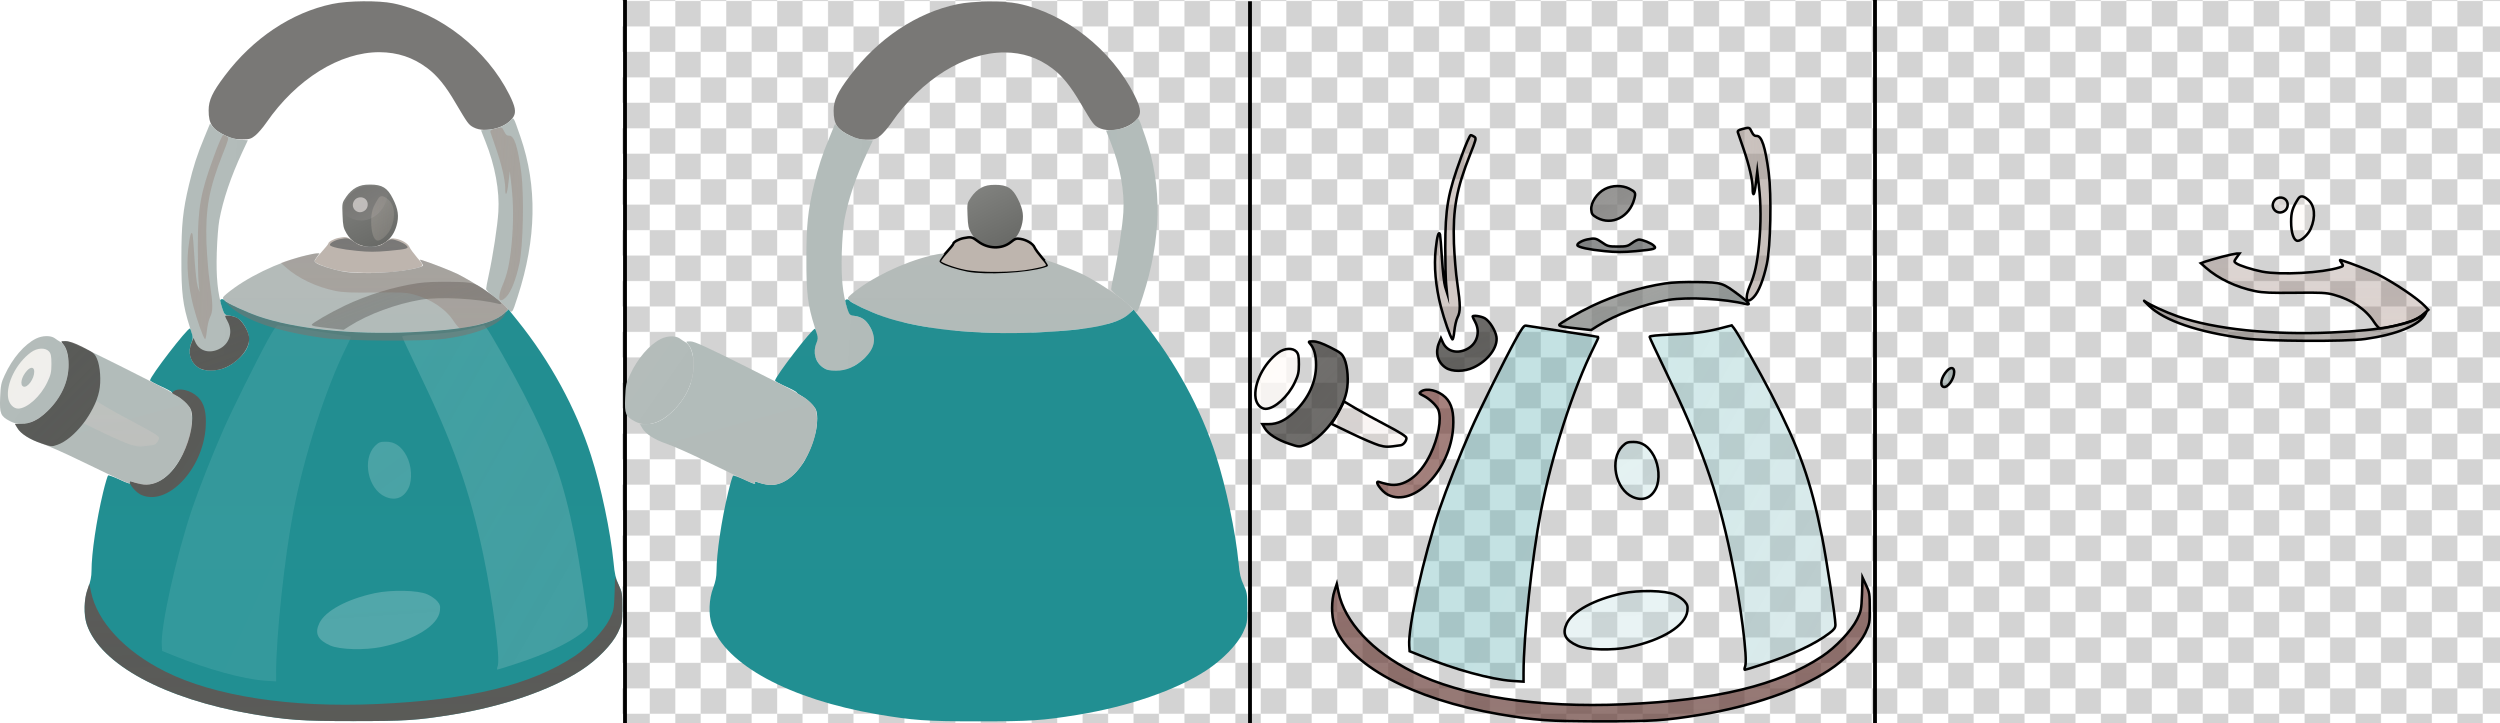 <?xml version="1.0" encoding="utf-8"?>
<!-- Generator: Adobe Illustrator 26.5.0, SVG Export Plug-In . SVG Version: 6.00 Build 0)  -->
<svg version="1.1" id="图层_1" xmlns="http://www.w3.org/2000/svg" xmlns:xlink="http://www.w3.org/1999/xlink" x="0px" y="0px"
	 viewBox="0 0 1964 568" style="enable-background:new 0 0 1964 568;" xml:space="preserve">
<style type="text/css">
	.st0{fill:none;}
	.st1{fill:#D3D3D3;}
	.st2{fill:url(#SVGID_00000085950781471269646340000006621720830597817779_);}
	.st3{fill:none;stroke:#000000;stroke-width:3;stroke-miterlimit:10;}
	.st4{fill:url(#region-1-1_00000111175551910713664490000000369416204630476933_);}
	.st5{fill:url(#region-1-2_00000081632927218856845060000014396369453910118840_);}
	.st6{fill:url(#region-1-3_00000113336945125479674600000017732339070034117800_);}
	.st7{fill:url(#region-1-4_00000003078790684788548390000013810497995198598022_);}
	.st8{fill:url(#region-1-5_00000003783640674503715850000018043215181311480704_);}
	.st9{fill:url(#region-1-6_00000173844439228800891210000012600502797688687271_);}
	.st10{fill:url(#region-1-7_00000013157869382217350760000011066022547884561562_);}
	.st11{fill:url(#region-1-8_00000097501356863546051470000014962162926011856000_);}
	.st12{fill:url(#region-1-9_00000163786600069465688650000002935308445850511771_);}
	.st13{fill:url(#region-2-1_00000161590005397554919220000012492665912472177842_);}
	.st14{fill:url(#region-2-2_00000083054805312197185170000007274574316734221964_);}
	.st15{fill:url(#region-2-3_00000072241364858891842620000007730119888895379127_);}
	.st16{fill:url(#region-2-4_00000065769993302630219630000007161854533713027489_);}
	.st17{fill:url(#region-2-5_00000117637923819876130440000002437729570249695417_);}
	.st18{fill:url(#region-2-6_00000000920730096443862480000011636482360803530174_);}
	.st19{fill:url(#region-2-7_00000001642649218169805850000004728458360277503902_);}
	.st20{fill:url(#region-2-8_00000145769901076785380150000013638603424450629791_);}
	.st21{fill:url(#region-2-9_00000040550890089875939370000017627269094591027088_);}
	.st22{fill:url(#region-2-10_00000102509940244676507170000014819038797545106561_);}
	.st23{fill:url(#region-2-11_00000137850389594743675850000017163180827961970321_);}
	.st24{fill:url(#region-2-12_00000013911854212918470350000000469880364500479617_);}
	.st25{fill:url(#region-2-13_00000041284915069399232520000016351638046444138628_);}
	.st26{fill:url(#region-2-14_00000142173824015195108620000008028123175701885856_);}
	.st27{fill:url(#region-2-15_00000034087313498549879470000003707212740605675961_);}
	.st28{fill:url(#region-3-1_00000107553276084296160870000000730754680699957941_);}
	.st29{fill:url(#region-3-2_00000107586629882431281370000003027011559121982339_);}
	.st30{fill:url(#region-3-3_00000109022075223530151110000017598877327970851488_);}
	.st31{fill:url(#region-3-4_00000029007376651676070430000001044942005943038092_);}
	.st32{fill:url(#region-3-5_00000036234576206425908880000011766593412988771968_);}
	.st33{fill:url(#region-1-1_00000128481625534572628330000004526802595195425465_);}
	.st34{fill:url(#region-1-2_00000010285025393791387670000014537775426838784951_);}
	.st35{fill:url(#region-1-3_00000137824679127139980670000012531360808288093885_);}
	.st36{fill:url(#region-1-4_00000172439831982311770730000007391484116302261673_);}
	
		.st37{fill:url(#region-1-5_00000013914420636387090390000009294450032425036675_);stroke:#000000;stroke-width:2;stroke-miterlimit:10;}
	.st38{fill:url(#region-1-6_00000038387356698757697930000016816772955407079832_);}
	.st39{fill:url(#region-1-7_00000166672701822822917080000013694467968364464782_);}
	.st40{fill:url(#region-1-8_00000182514228125318317700000007927325084037803397_);}
	.st41{fill:url(#region-1-9_00000139985838781455507110000005129452639884128435_);}
	
		.st42{fill:url(#region-2-1_00000103975409219525111560000015298297900466435738_);stroke:#000000;stroke-width:2;stroke-miterlimit:10;}
	
		.st43{fill:url(#region-2-2_00000088104500241338384590000009827746980537362332_);stroke:#000000;stroke-width:2;stroke-miterlimit:10;}
	
		.st44{fill:url(#region-2-3_00000043450350170096578580000015974938123562415239_);stroke:#000000;stroke-width:2;stroke-miterlimit:10;}
	
		.st45{fill:url(#region-2-4_00000088841880984040874720000001717337536571905712_);stroke:#000000;stroke-width:2;stroke-miterlimit:10;}
	
		.st46{fill:url(#region-2-5_00000104664464631674464610000004709899593375715730_);stroke:#000000;stroke-width:2;stroke-miterlimit:10;}
	
		.st47{fill:url(#region-2-6_00000019661077099402711280000013549608578091760565_);stroke:#000000;stroke-width:2;stroke-miterlimit:10;}
	
		.st48{fill:url(#region-2-7_00000008142094547781979150000015962107245225976989_);stroke:#000000;stroke-width:2;stroke-miterlimit:10;}
	
		.st49{fill:url(#region-2-8_00000026156650980330081380000017785015782064416159_);stroke:#000000;stroke-width:2;stroke-miterlimit:10;}
	
		.st50{fill:url(#region-2-9_00000074416999771060021830000017935378542941768612_);stroke:#000000;stroke-width:2;stroke-miterlimit:10;}
	
		.st51{fill:url(#region-2-10_00000143577964355169320560000008599972278188231075_);stroke:#000000;stroke-width:2;stroke-miterlimit:10;}
	
		.st52{fill:url(#region-2-11_00000147183642013528935310000013160989435772687749_);stroke:#000000;stroke-width:2;stroke-miterlimit:10;}
	
		.st53{fill:url(#region-2-12_00000145049520669989812290000014366747663432939434_);stroke:#000000;stroke-width:2;stroke-miterlimit:10;}
	
		.st54{fill:url(#region-2-13_00000014624450118685612550000009929510094201522308_);stroke:#000000;stroke-width:2;stroke-miterlimit:10;}
	
		.st55{fill:url(#region-2-14_00000008112429184990564070000001668806296292348043_);stroke:#000000;stroke-width:2;stroke-miterlimit:10;}
	
		.st56{fill:url(#region-2-15_00000144328450176029208880000005627815645004861568_);stroke:#000000;stroke-width:2;stroke-miterlimit:10;}
	
		.st57{fill:url(#region-3-1_00000156546394888413046830000000577452772720157113_);stroke:#000000;stroke-width:2;stroke-miterlimit:10;}
	
		.st58{fill:url(#region-3-2_00000102505173060280262930000017866315664485024138_);stroke:#000000;stroke-width:2;stroke-miterlimit:10;}
	
		.st59{fill:url(#region-3-3_00000083063883965988376310000011313925793163802537_);stroke:#000000;stroke-width:2;stroke-miterlimit:10;}
	
		.st60{fill:url(#region-3-4_00000060715783322834995620000007580295821172002691_);stroke:#000000;stroke-width:2;stroke-miterlimit:10;}
	
		.st61{fill:url(#region-3-5_00000078007112890294296180000014350934287381806481_);stroke:#000000;stroke-width:2;stroke-miterlimit:10;}
</style>
<pattern  y="568" width="40" height="40" patternUnits="userSpaceOnUse" id="SVGID_1_" viewBox="0 -40 40 40" style="overflow:visible;">
	<g>
		<rect y="-40" class="st0" width="40" height="40"/>
		<g>
			<rect y="-40" class="st0" width="40" height="40"/>
			<rect y="-40" class="st0" width="40" height="40"/>
			<rect y="-20" class="st1" width="20" height="20"/>
			<rect x="20" y="-40" class="st1" width="20" height="20"/>
		</g>
	</g>
</pattern>
<g id="图层_2_00000038383084530669583270000006487776228819497896_">
	
		<pattern  id="SVGID_00000134212728040400943230000005989190846429051063_" xlink:href="#SVGID_1_" patternTransform="matrix(1 0 0 -1 710.5 -17251.24)">
	</pattern>
	<rect x="488.9" style="fill:url(#SVGID_00000134212728040400943230000005989190846429051063_);" width="1475.1" height="568"/>
	<line class="st3" x1="491" y1="0" x2="491" y2="568"/>
	<line class="st3" x1="982" y1="1" x2="982" y2="568"/>
	<line class="st3" x1="1473" y1="0" x2="1473" y2="568"/>
</g>
<g id="图层_1_00000038381405675109765050000016423280033667241374_">
	<g id="layer-1">
		
			<linearGradient id="region-1-1_00000145040502650000874300000006170852348991793838_" gradientUnits="userSpaceOnUse" x1="-1039.665" y1="-80.991" x2="-1039.665" y2="-81.991" gradientTransform="matrix(240.673 0 0 -108.497 250503.656 -8786.271)">
			<stop  offset="0" style="stop-color:#787775;stop-opacity:0.991"/>
			<stop  offset="1" style="stop-color:#787775;stop-opacity:0.991"/>
		</linearGradient>
		<path id="region-1-1" style="fill:url(#region-1-1_00000145040502650000874300000006170852348991793838_);" d="M261.1,3.1
			c-32.1,6.7-62.4,27-84.5,56.4c-9.8,13-12.7,19.3-12.7,27.2c0,10.7,2.9,15,13.5,20c4.7,2.2,7.5,2.8,12.7,2.8c5.9,0,7-0.3,10.5-3.1
			c2.1-1.7,6-6.2,8.6-10c23.7-34.3,57.8-55.5,89-55.4c14.2,0.1,26.3,4.1,37.6,12.6c7.6,5.7,14.4,14,22.1,27.3
			c9.6,16.2,10.2,17.1,14.2,19.2c9.3,4.8,26.2,0.3,31.3-8.4c2.2-3.7,1.4-8-3.2-17.2c-17.8-35.6-54.3-64.3-91.5-71.9
			C297.5,0.3,273.2,0.5,261.1,3.1z"/>
		
			<linearGradient id="region-1-2_00000044176894712015169850000014478773053705247148_" gradientUnits="userSpaceOnUse" x1="-1018.796" y1="-80.191" x2="-1016.636" y2="-80.712" gradientTransform="matrix(40.465 0 0 -151.739 41600.715 -12023.818)">
			<stop  offset="0" style="stop-color:#B2BBB9;stop-opacity:0.997"/>
			<stop  offset="1" style="stop-color:#B2BCBA;stop-opacity:0.999"/>
		</linearGradient>
		<path id="region-1-2" style="fill:url(#region-1-2_00000044176894712015169850000014478773053705247148_);" d="M400.4,95.2
			c-3.5,3.5-9.7,6-16.2,6.6c-3.5,0.2-6.3,0.5-6.3,0.6s1.6,4.1,3.5,8.9c7.4,18.4,11.2,38.7,10.1,55.2c-0.6,10.6-4.3,34.7-7.6,49.8
			c-1.1,5-2,9.8-2,10.7c0,0.8,2.7,3.5,6,5.9s7.8,6.3,10,8.7c4.7,5.1,4.2,5.5,8.8-8.6c14.8-45.5,15.5-86.8,2.2-125.4
			C403,90.7,403.8,91.7,400.4,95.2z"/>
		
			<linearGradient id="region-1-3_00000146484192936790351800000007928157345146388612_" gradientUnits="userSpaceOnUse" x1="-1024.933" y1="-79.602" x2="-1022.822" y2="-80.082" gradientTransform="matrix(53.097 0 0 -193.9 54559.117 -15266.204)">
			<stop  offset="0" style="stop-color:#B2BBB9;stop-opacity:0.993"/>
			<stop  offset="1" style="stop-color:#B2BBB9;stop-opacity:0.996"/>
		</linearGradient>
		<path id="region-1-3" style="fill:url(#region-1-3_00000146484192936790351800000007928157345146388612_);" d="M160.6,107.8
			c-5.6,13.3-8.9,23.7-12.1,37.2c-4.9,20.5-6,31.7-6,58c-0.1,27.1,1.1,36.7,6.5,53.6c2.7,8.6,2.8,9.3,1.4,12.7
			c-3.1,7.4-0.9,15.2,5.4,19.4c2.7,1.8,4.8,2.3,10,2.3c8.2,0,15-3,22-9.5c8.6-8.1,10-15.8,4.6-25.1c-3.1-5.3-6.4-7.6-11.9-8.4
			c-4-0.5-4.2-0.7-5.9-6c-3.6-11.2-4.9-24.3-4.3-43.5c0.3-9.9,1.2-21.4,2-25.6c2.9-15.9,9.1-34.2,18.1-53.5l4.3-9.2l-5.7-0.4
			c-7.1-0.5-17.2-5.1-21.1-9.4l-2.9-3.3L160.6,107.8z"/>
		
			<linearGradient id="region-1-4_00000114757519146282440430000001051820687230172347_" gradientUnits="userSpaceOnUse" x1="-1020.408" y1="-85.764" x2="-1019.876" y2="-86.985" gradientTransform="matrix(43.722 0 0 -48.854 44893.148 -4049.798)">
			<stop  offset="0" style="stop-color:#838481"/>
			<stop  offset="1" style="stop-color:#656663"/>
		</linearGradient>
		<path id="region-1-4" style="fill:url(#region-1-4_00000114757519146282440430000001051820687230172347_);" d="M279.8,147.3
			c-2.7,1.4-5.7,4.2-7.8,7.3c-3.3,4.8-3.3,5-2.9,14.4c0.3,8.3,0.7,10.2,3.1,14.3c4,6.7,9.4,10,17.2,10.5
			c10.7,0.7,18.9-5.4,22.1-16.4c2.1-7.3,1.4-13-2.9-21.4c-4.2-8.4-8.3-11-17.8-11C285.8,145,283.1,145.6,279.8,147.3z"/>
		
			<linearGradient id="region-1-5_00000155836330646584530600000001951959683633368746_" gradientUnits="userSpaceOnUse" x1="-1031.658" y1="-92.37" x2="-1031.658" y2="-93.37" gradientTransform="matrix(84.537 0 0 -28.172 87502.688 -2415.953)">
			<stop  offset="0" style="stop-color:#BDB4AD;stop-opacity:0.993"/>
			<stop  offset="1" style="stop-color:#BDB4AD;stop-opacity:0.994"/>
		</linearGradient>
		<path id="region-1-5" style="fill:url(#region-1-5_00000155836330646584530600000001951959683633368746_);" d="M265.9,186.9
			c-3.9,0.8-8,3.1-8,4.5c0,0.4-2.5,3.5-5.5,6.8c-3.1,3.3-5.4,6.5-5.2,7.2c0.5,1.6,10.8,5.5,19.6,7.3c11.6,2.5,39.5,2.2,52.8-0.5
			c14.5-2.9,14.3-2.7,8.2-9.7c-2.8-3.3-5.5-7-6-8.2c-1.1-2.9-6.1-6-11-6.8c-3.3-0.6-4.4-0.2-7.8,2.6c-7,5.6-17.8,5.3-25.6-0.6
			C272.8,185.9,271.9,185.7,265.9,186.9z"/>
		
			<linearGradient id="region-1-6_00000048492142873594151430000008488543204005830789_" gradientUnits="userSpaceOnUse" x1="-1039.345" y1="-83.929" x2="-1039.345" y2="-84.929" gradientTransform="matrix(224.131 0 0 -62.492 233236.188 -5045.886)">
			<stop  offset="0" style="stop-color:#B4BAB8;stop-opacity:0.993"/>
			<stop  offset="1" style="stop-color:#B2BBB9;stop-opacity:0.995"/>
		</linearGradient>
		<path id="region-1-6" style="fill:url(#region-1-6_00000048492142873594151430000008488543204005830789_);" d="M240.4,200.6
			c-21.9,5.2-47.5,17.7-62.5,30.3c-3,2.6-3.3,3.1-2,4.6c2.1,2.5,15.4,8.9,26.8,12.9c28.8,10,73.5,14.7,120.4,12.6
			c41.6-1.8,65.3-6.7,73.4-15.1l2.8-2.9l-2.5-2.6c-5.8-6.2-24.1-18.5-37.4-25.2c-5.4-2.6-20.9-8.7-27.5-10.7
			c-2.4-0.8-2.4-0.7-0.7,1.8c1.6,2.5,1.6,2.6-1.6,3.6c-13.6,4.3-46.2,6.1-60.7,3.3c-8-1.6-18.1-4.8-20.5-6.6
			c-1.8-1.3-1.7-1.5,0.4-4.5l2.2-3.1l-2.3,0.1C247.4,199.1,243.7,199.8,240.4,200.6z"/>
		
			<linearGradient id="region-1-7_00000136378330571218794950000013232711300412910780_" gradientUnits="userSpaceOnUse" x1="-1041.53" y1="-78.306" x2="-1041.53" y2="-79.306" gradientTransform="matrix(422.472 0 0 -331.49 440295.156 -25722.775)">
			<stop  offset="0" style="stop-color:#218D90;stop-opacity:0.993"/>
			<stop  offset="1" style="stop-color:#1F8E91;stop-opacity:0.993"/>
		</linearGradient>
		<path id="region-1-7" style="fill:url(#region-1-7_00000136378330571218794950000013232711300412910780_);" d="M173,236.2
			c0,0.7,0.8,3.5,1.7,6.3c1.6,4.7,1.9,5,5.8,5.5c5.5,0.8,8.8,3.1,11.9,8.4c5.4,9.3,4,17-4.6,25.1c-7,6.5-13.8,9.5-22,9.5
			c-5.2,0-7.3-0.5-10-2.3c-6.3-4.2-8.5-12-5.4-19.4c1.2-2.9,1.3-4.3,0.3-7.4c-0.6-2.2-1.3-3.9-1.4-3.9c-2.4,0-31.4,37.7-31.4,40.8
			c0,0.5,3.8,2.6,8.5,4.7c4.7,2.1,8.5,4.2,8.5,4.6c0,0.5,1.7,1.7,3.8,2.8c4.5,2.3,10.1,7.7,11.3,10.9c2.7,7.1-0.1,22.1-6.4,35.1
			c-8.3,17.1-20.9,26-33,23.4c-2.9-0.6-6.1-1.5-7.1-1.9c-1.5-0.6-1.8-0.4-1.3,0.8c0.4,1.2-1.9,0.5-7.9-2.3c-4.7-2.2-8.9-3.7-9.4-3.4
			c-0.4,0.3-2.2,6.2-3.9,13.3c-5.2,21.6-9.1,47.9-9.1,61.5c0,4.6-0.8,8.5-2.6,13.3c-3.4,8.7-3.8,21.1-1.1,29.1
			c10.7,31.2,61.1,58.4,129.7,70.2c28.3,4.8,38.7,5.6,79.5,5.6c41.1,0,50.2-0.6,78-5.1c40.3-6.6,77.2-19.3,101.2-34.9
			c12.6-8.2,24.3-20.2,28.8-29.5c3.4-7.3,3.5-7.8,3.5-19.5c0-11.2-0.2-12.4-2.9-18.2c-2.3-4.8-3.2-8.6-4-17.5
			c-2.4-24.3-9.8-59.5-17.7-84c-11.8-36.9-32.2-74.3-57.8-106l-7-8.7l-3.7,3.4c-9.1,8.2-31.6,12.7-72.7,14.5
			c-46.9,2.1-91.6-2.6-120.4-12.6c-10.5-3.7-25.2-10.6-26.3-12.4C175.5,234.6,172.9,234.7,173,236.2z"/>
		
			<linearGradient id="region-1-8_00000179608934891680763990000008746460520540667028_" gradientUnits="userSpaceOnUse" x1="-1025.181" y1="-83.31" x2="-1024.125" y2="-84.258" gradientTransform="matrix(53.914 0 0 -69.043 55269.445 -5485.258)">
			<stop  offset="0" style="stop-color:#B3BBB9;stop-opacity:0.993"/>
			<stop  offset="1" style="stop-color:#B2BBB9;stop-opacity:0.995"/>
		</linearGradient>
		<path id="region-1-8" style="fill:url(#region-1-8_00000179608934891680763990000008746460520540667028_);" d="M28.3,266
			c-9.2,4.6-18.5,15.4-24.6,28.7c-2.8,6-3.2,8-3.6,17.8c-0.5,12.6,0.4,14.5,7.8,18.4c8.8,4.6,19.2,1.9,29.1-7.6
			c11.1-10.5,16.9-23.3,16.9-37.1c0-8.5-2.6-15.6-6.5-17.6c-1.1-0.6-3.1-1.9-4.4-2.9C39.8,263.4,33.4,263.5,28.3,266z"/>
		
			<linearGradient id="region-1-9_00000062900538874468839270000000338025481882572163_" gradientUnits="userSpaceOnUse" x1="-1036.719" y1="-80.743" x2="-1036.255" y2="-82.11" gradientTransform="matrix(139.2 0 0 -112.772 144362.703 -8848.448)">
			<stop  offset="0" style="stop-color:#B2BCBA"/>
			<stop  offset="1" style="stop-color:#B3BBB9"/>
		</linearGradient>
		<path id="region-1-9" style="fill:url(#region-1-9_00000062900538874468839270000000338025481882572163_);" d="M49.2,269.8
			c3.1,3.4,4.7,9,4.7,16.7c0,13.4-5.9,26.3-16.9,36.8c-7,6.7-13.3,9.7-20.3,9.7h-5l1.9,3.2c2.6,4.6,9.8,9.1,19.5,12.4
			c4.5,1.5,17.4,7.2,28.7,12.7c36.7,17.7,41,19.7,40.4,17.9c-0.5-1.2-0.2-1.4,1.3-0.8c11.7,4.6,20.7,2.6,29.9-6.8
			c10-10.2,17.5-28.1,17.5-41.8c0-3.1-0.4-6.7-0.9-8c-1.1-3-6.7-8.5-10.6-10.5c-1.6-0.9-3.7-2.2-4.5-2.9c-0.8-0.8-19-10.2-40.5-20.9
			C63.7,272.2,54.6,268,51.5,268C47.8,268,47.7,268.1,49.2,269.8z"/>
	</g>
	<g id="layer-2">
		
			<linearGradient id="region-2-1_00000173144804117455643710000007895461979801871506_" gradientUnits="userSpaceOnUse" x1="-1003.897" y1="-80.464" x2="-1001.833" y2="-81.333" gradientTransform="matrix(25.626 0 0 -135.608 26108.266 -10774.559)">
			<stop  offset="0" style="stop-color:#9C8C84;stop-opacity:0.519"/>
			<stop  offset="1" style="stop-color:#A0948D;stop-opacity:0.628"/>
		</linearGradient>
		<path id="region-2-1" style="fill:url(#region-2-1_00000173144804117455643710000007895461979801871506_);" d="M388.6,101.2
			c-2.9,0.8-3.7,1.4-3.3,2.7c0.3,0.9,2.3,6.8,4.5,13.1c4.3,12.4,7.1,24.6,7.1,30.8c0,7.6,1.5,5.2,2.5-4l1.1-9.3l1.3,11.5
			c1.6,13.6,1.7,29.7,0.1,45.8c-1.4,14.8-3.4,23.9-7.2,32.5c-4.4,10.2-2.7,15,3.1,8.8c3.8-4,7.5-13.5,10.2-25.8
			c3-13.8,3.8-54.2,1.5-71.8c-2.7-20.3-5.5-29.1-9.5-28.9c-1.7,0.1-2.7-0.8-3.9-3.3C394.4,99.7,394.3,99.7,388.6,101.2z"/>
		
			<linearGradient id="region-2-2_00000144338479698762448470000005062368482663857082_" gradientUnits="userSpaceOnUse" x1="-1011.835" y1="-79.972" x2="-1009.407" y2="-80.686" gradientTransform="matrix(31.864 0 0 -160.456 32386.281 -12682.088)">
			<stop  offset="0" style="stop-color:#947C72;stop-opacity:0.387"/>
			<stop  offset="1" style="stop-color:#9B8A83;stop-opacity:0.502"/>
		</linearGradient>
		<path id="region-2-2" style="fill:url(#region-2-2_00000144338479698762448470000005062368482663857082_);" d="M168.1,122.7
			c-10.7,29.1-12.7,40.5-12.7,71.8c0,12.1,0.3,24.9,0.7,28.5l0.6,6.5l-1.4-4.5c-0.8-2.5-1.9-12.4-2.5-22s-1.3-18.1-1.5-18.9
			c-1-3.3-2.3,1-3.4,11.3c-1.5,13.5-0.1,29.2,4,45.2c2.8,10.6,7.4,23.9,9.1,25.8c0.4,0.5,1.1-2.4,1.5-6.3c0.4-4,1.5-8.9,2.5-10.9
			c2.4-4.6,2.4-9.5-0.1-26.7c-1.2-7.7-2.3-21.9-2.7-31.5c-0.9-26.9,2.1-43.2,12.8-70c4.6-11.6,4.9-12.6,3.3-13.7
			c-1-0.7-2.3-1.3-2.9-1.3C174.7,106,171.4,113.5,168.1,122.7z"/>
		
			<linearGradient id="region-2-3_00000089557599943210940340000018162433159966245032_" gradientUnits="userSpaceOnUse" x1="-1014.151" y1="-92.814" x2="-1013.268" y2="-93.994" gradientTransform="matrix(34.478 0 0 -27.27 35239.262 -2386.854)">
			<stop  offset="0" style="stop-color:#71706E;stop-opacity:0.743"/>
			<stop  offset="1" style="stop-color:#878684;stop-opacity:0.82"/>
		</linearGradient>
		<path id="region-2-3" style="fill:url(#region-2-3_00000089557599943210940340000018162433159966245032_);" d="M280.8,148.3
			c-6.2,3.2-11.1,10.7-10.7,16.1c0.3,3.6,0.8,4.3,4.6,6.5c11.6,6.3,25.4-0.6,29.2-14.8c1.3-4.9,1-5.5-4-8.1
			C294.4,145.2,286.5,145.3,280.8,148.3z"/>
		
			<linearGradient id="region-2-4_00000081630566569133158840000000112562136860943294_" gradientUnits="userSpaceOnUse" x1="-1026.929" y1="-118.029" x2="-1026.806" y2="-120.581" gradientTransform="matrix(61.018 0 0 -10.548 62949.176 -1057.91)">
			<stop  offset="0" style="stop-color:#595C5D;stop-opacity:0.68"/>
			<stop  offset="1" style="stop-color:#5E6060;stop-opacity:0.711"/>
		</linearGradient>
		<path id="region-2-4" style="fill:url(#region-2-4_00000081630566569133158840000000112562136860943294_);" d="M266.9,187.9
			c-4.2,0.9-8.1,3.2-7.7,4.6c0.5,1.5,9,3.4,21.5,4.6c8.6,0.9,14.3,0.9,24.4,0c15.2-1.4,16.8-1.9,13.9-4.5c-2.1-1.9-8.5-4.5-11.4-4.6
			c-1,0-3.5,1.2-5.4,2.7c-3.3,2.5-4.5,2.8-11.4,2.8c-7.1,0-8.1-0.3-12.3-3.3C273.7,186.9,272.9,186.7,266.9,187.9z"/>
		
			<linearGradient id="region-2-5_00000057138600034587620810000001916133029428222641_" gradientUnits="userSpaceOnUse" x1="-1037.578" y1="-88.594" x2="-1036.567" y2="-89.287" gradientTransform="matrix(148.91 0 0 -37.751 154737.578 -3118.41)">
			<stop  offset="0" style="stop-color:#7B7772;stop-opacity:0.653"/>
			<stop  offset="1" style="stop-color:#7A8585;stop-opacity:0.791"/>
		</linearGradient>
		<path id="region-2-5" style="fill:url(#region-2-5_00000057138600034587620810000001916133029428222641_);" d="M328,222.5
			c-19.1,2.9-39.1,9.1-56.9,17.5c-11.4,5.4-26.2,14-26.2,15.1c0,1,3.2,1.6,15.3,2.9l9.8,1.1l4.7-3c14.4-9.2,36.6-17.4,56.2-20.7
			c14.9-2.4,44.2-0.9,60.8,3.3c4,1,2.3-1.2-5-6.7c-13.7-10.2-13.8-10.3-32.7-10.6C343.1,221.2,334.2,221.6,328,222.5z"/>
		
			<linearGradient id="region-2-6_00000085968108140512030140000005268412809654966719_" gradientUnits="userSpaceOnUse" x1="-1021.912" y1="-86.924" x2="-1021.409" y2="-88.229" gradientTransform="matrix(46.716 0 0 -43.208 47900.695 -3512.06)">
			<stop  offset="0" style="stop-color:#3D3B38;stop-opacity:0.755"/>
			<stop  offset="1" style="stop-color:#444340;stop-opacity:0.806"/>
		</linearGradient>
		<path id="region-2-6" style="fill:url(#region-2-6_00000085968108140512030140000005268412809654966719_);" d="M176.9,248.5
			c0,0.3,0.9,2.2,2,4.2c4.1,7.7,1.7,16.6-5.5,20.8c-8.1,4.8-16.8,2.6-20-4.9l-1.4-3.1l-1.5,3.7c-3.2,7.5-1.1,15.3,5.3,19.5
			c4.9,3.3,14.6,3.2,21.8-0.2c11.3-5.2,19.3-16,18-24.1c-0.8-5-5.3-12.2-9-14.5C183.7,248.2,176.9,247.2,176.9,248.5z"/>
		
			<linearGradient id="region-2-7_00000155128094321474906770000009668109107181726873_" gradientUnits="userSpaceOnUse" x1="-1037.504" y1="-78.573" x2="-1036.395" y2="-79.524" gradientTransform="matrix(148.685 0 0 -279.722 154385.109 -21715.992)">
			<stop  offset="0" style="stop-color:#53ADB0;stop-opacity:0.349"/>
			<stop  offset="1" style="stop-color:#5AAAAD;stop-opacity:0.35"/>
		</linearGradient>
		<path id="region-2-7" style="fill:url(#region-2-7_00000155128094321474906770000009668109107181726873_);" d="M210.4,267.1
			c-8.3,15.1-28.6,55.9-34.9,70.4c-8.7,19.8-19.3,46.7-24.5,62c-12.6,37.4-25,93.2-23.9,107.7l0.3,4.2l9.5,3.8
			c25.8,10.5,54.1,18.3,70.9,19.5l9.1,0.6v-6.9c0-28.6,6.7-91.3,13.6-126.7c8.6-44.5,25.6-97.1,41.6-129.1c2.2-4.3,3.8-7.9,3.6-8.1
			c-0.2-0.1-12.7-2.1-27.8-4.4c-15.1-2.3-28.3-4.3-29.2-4.5C217.3,255.3,215.4,258,210.4,267.1z"/>
		
			<linearGradient id="region-2-8_00000131334333514200547240000005481710816221548694_" gradientUnits="userSpaceOnUse" x1="-1037.342" y1="-78.59" x2="-1036.389" y2="-79.607" gradientTransform="matrix(146 0 0 -270.6 151769.5 -21013.795)">
			<stop  offset="0" style="stop-color:#7BC1C1;stop-opacity:0.355"/>
			<stop  offset="1" style="stop-color:#8DBFC3;stop-opacity:0.311"/>
		</linearGradient>
		<path id="region-2-8" style="fill:url(#region-2-8_00000131334333514200547240000005481710816221548694_);" d="M371.6,257.7
			c-12.2,3.1-21.8,4.3-39.9,5c-9.9,0.4-15.8,1-15.8,1.7c0,0.5,5.4,12,11.9,25.5c28.3,58.5,41.3,95.2,52,146.6
			c7.7,37.2,13.3,81.1,11.2,86.8c-0.6,1.5-0.7,2.7-0.2,2.7s6.9-2,14.2-4.4c23.2-7.5,40.7-15.7,52.2-24.4c3.8-2.9,4.7-4.2,4.7-6.7
			c0-5.6-6.9-50.9-10.5-68.9c-9-44.7-17.7-69.1-39.9-112.2c-9.1-17.7-26.7-48.7-29.4-51.9l-1.7-2.1L371.6,257.7z"/>
		
			<linearGradient id="region-2-9_00000008138342131551558460000009881604706986180757_" gradientUnits="userSpaceOnUse" x1="-1028.889" y1="-82.205" x2="-1028.005" y2="-83.288" gradientTransform="matrix(67.072 0 0 -82.484 69025.422 -6516.283)">
			<stop  offset="0" style="stop-color:#2E2B28;stop-opacity:0.67"/>
			<stop  offset="1" style="stop-color:#3C3A37;stop-opacity:0.748"/>
		</linearGradient>
		<path id="region-2-9" style="fill:url(#region-2-9_00000008138342131551558460000009881604706986180757_);" d="M49.2,269.8
			c3.1,3.4,4.7,9,4.7,16.7c0,13.4-5.9,26.3-16.9,36.8c-7,6.7-13.3,9.7-20.3,9.7h-5l1.9,3.2c2.6,4.5,9.8,9.1,19.1,12.2
			c7.4,2.5,8,2.6,12.2,1.1c13.3-4.5,29.5-25.2,33-42.2c1.7-7.8,0.8-19.7-1.7-25.4c-1.9-4.3-2.8-5-11.3-9.3
			c-6.4-3.2-10.4-4.6-13.3-4.6C47.8,268,47.7,268.1,49.2,269.8z"/>
		
			<linearGradient id="region-2-10_00000064325373846520176270000007876103781578518460_" gradientUnits="userSpaceOnUse" x1="-1014.038" y1="-86.219" x2="-1012.962" y2="-87.153" gradientTransform="matrix(34.225 0 0 -47.114 34711.305 -3786.851)">
			<stop  offset="0" style="stop-color:#FEFBF8;stop-opacity:0.8"/>
			<stop  offset="1" style="stop-color:#FFFBF8;stop-opacity:0.801"/>
		</linearGradient>
		<path id="region-2-10" style="fill:url(#region-2-10_00000064325373846520176270000007876103781578518460_);" d="M24.3,276.8
			c-11.5,8.4-19.6,24.6-17.9,35.8c0.7,4.7,4.1,8.4,7.9,8.4c7.1-0.1,17.7-9.7,22.9-20.8c2.7-5.7,3.2-7.8,3.2-14.3
			c0-6.2-0.4-8.1-1.9-9.8C35.6,272.9,29.2,273.2,24.3,276.8z"/>
		
			<linearGradient id="region-2-11_00000143591402754703209530000011108953784404304302_" gradientUnits="userSpaceOnUse" x1="-1027.089" y1="-82.161" x2="-1026.03" y2="-83.117" gradientTransform="matrix(59.811 0 0 -84.526 61531.227 -6635.512)">
			<stop  offset="0" style="stop-color:#7A3C36;stop-opacity:0.629"/>
			<stop  offset="1" style="stop-color:#73433D;stop-opacity:0.687"/>
		</linearGradient>
		<path id="region-2-11" style="fill:url(#region-2-11_00000143591402754703209530000011108953784404304302_);" d="M136.4,307.4
			c-1.8,1.3-1.7,1.5,2.1,3.4c4.7,2.4,10.3,7.8,11.5,11c2.7,7.1-0.1,22.1-6.4,35.1c-8.3,17.1-20.9,26-33,23.4c-2.9-0.6-6-1.4-6.9-1.8
			c-4.9-1.9,1.4,7.3,6.7,10c20.5,10.1,49.1-19.5,51.2-53c0.7-11.5-1.1-18.7-6.1-23.6C149.9,306.5,140.6,304.3,136.4,307.4z"/>
		
			<linearGradient id="region-2-12_00000142143516774872554710000016584240907457529255_" gradientUnits="userSpaceOnUse" x1="-1026.332" y1="-89.176" x2="-1026.304" y2="-90.265" gradientTransform="matrix(59 0 0 -35.525 60648 -2853.224)">
			<stop  offset="0" style="stop-color:#E4D1CB;stop-opacity:0.221"/>
			<stop  offset="1" style="stop-color:#E7D4CD;stop-opacity:0.209"/>
		</linearGradient>
		<path id="region-2-12" style="fill:url(#region-2-12_00000142143516774872554710000016584240907457529255_);" d="M72.9,320.8
			c-1.6,3.1-3.8,7.1-4.9,8.8l-2.1,3.1l15.8,7.6c8.6,4.2,18.4,8.3,21.6,9.3c5.5,1.5,6.8,1.5,17,0c2.2-0.3,4.6-3.3,4.6-5.7
			c0-1.2-4.7-4.2-15.7-10c-8.7-4.5-19.7-10.6-24.6-13.5l-8.7-5.2L72.9,320.8z"/>
		
			<linearGradient id="region-2-13_00000178185634448775011850000017611077702707339678_" gradientUnits="userSpaceOnUse" x1="-1013.553" y1="-86.581" x2="-1012.916" y2="-87.736" gradientTransform="matrix(33.906 0 0 -44.746 34660.746 -3531.471)">
			<stop  offset="0" style="stop-color:#A2D1D3;stop-opacity:0.308"/>
			<stop  offset="1" style="stop-color:#A8D3D5;stop-opacity:0.296"/>
		</linearGradient>
		<path id="region-2-13" style="fill:url(#region-2-13_00000178185634448775011850000017611077702707339678_);" d="M294.6,350.3
			c-10.3,10.4-5.6,33.9,8,39.9c7.9,3.5,14.6,1,18.4-6.9c3.1-6.5,2.4-17.7-1.7-25.3c-4.1-7.5-9.2-11-16-11
			C298.6,347,297.6,347.4,294.6,350.3z"/>
		
			<linearGradient id="region-2-14_00000070104760478959483180000003514233161862397112_" gradientUnits="userSpaceOnUse" x1="-1041.54" y1="-80.809" x2="-1041.455" y2="-82.607" gradientTransform="matrix(422.388 0 0 -113 440207.062 -8680.5)">
			<stop  offset="0" style="stop-color:#73433E;stop-opacity:0.689"/>
			<stop  offset="1" style="stop-color:#6A4C47;stop-opacity:0.777"/>
		</linearGradient>
		<path id="region-2-14" style="fill:url(#region-2-14_00000070104760478959483180000003514233161862397112_);" d="M482.8,466.5
			c-0.5,12.4-0.7,13.3-3.9,19.9c-4.5,9-16.7,21.9-27.4,29c-34.4,22.8-82.8,34.5-155.6,37.7c-67.7,3-127.4-6.2-166-25.5
			c-31.9-15.9-53.6-39.3-58.4-62.7l-1.3-6.4l-1.8,5.5c-2.5,7.2-2.5,19.7-0.1,26.7c10.6,31.1,61,58.4,129.6,70.2
			c28.3,4.8,38.7,5.6,79.5,5.6c41.1,0,50.2-0.6,78-5.1c40.3-6.6,77.2-19.3,101.2-34.9c12.6-8.2,24.3-20.2,28.8-29.5
			c3.4-7.3,3.5-7.8,3.5-19.5c0-11.1-0.2-12.4-2.9-18l-2.8-6L482.8,466.5z"/>
		
			<linearGradient id="region-2-15_00000026845415043282784640000005754220106412602030_" gradientUnits="userSpaceOnUse" x1="-1033.279" y1="-86.384" x2="-1033.043" y2="-88.025" gradientTransform="matrix(96.606 0 0 -45.845 100110.297 -3498.944)">
			<stop  offset="0" style="stop-color:#B5D8DB;stop-opacity:0.325"/>
			<stop  offset="1" style="stop-color:#BEDCDF;stop-opacity:0.307"/>
		</linearGradient>
		<path id="region-2-15" style="fill:url(#region-2-15_00000026845415043282784640000005754220106412602030_);" d="M294.4,466
			c-21.9,4.7-38.8,13.9-43.5,23.5c-3.9,8.1-1.4,13.2,8.5,17.6c7.3,3.3,27.3,3.9,40.5,1.1c26-5.5,44.4-16.9,45.7-28.4
			c0.4-3.7,0.1-4.9-2.1-7.5c-1.4-1.7-4.9-4.1-7.8-5.4C328.2,463.6,307.5,463.2,294.4,466z"/>
	</g>
	<g id="layer-3">
		
			<linearGradient id="region-3-1_00000155143964851940796590000013290857832434627508_" gradientUnits="userSpaceOnUse" x1="-986.467" y1="-89.832" x2="-985.144" y2="-90.06" gradientTransform="matrix(17.957 0 0 -34.891 18004.393 -2965.529)">
			<stop  offset="0" style="stop-color:#FFEEE0;stop-opacity:0.174"/>
			<stop  offset="1" style="stop-color:#FFEDDF;stop-opacity:0.118"/>
		</linearGradient>
		<path id="region-3-1" style="fill:url(#region-3-1_00000155143964851940796590000013290857832434627508_);" d="M297,156.2
			c-4.3,6.8-5.4,10.4-5.4,17.8c0,8.8,2.1,15,5.2,15c2.9,0,8.2-4.9,10.2-9.5c4.1-9.4,3.2-18.4-2.2-22.9
			C301,153.4,298.8,153.3,297,156.2z"/>
		
			<linearGradient id="region-3-2_00000063612787583665643420000014972982946006794424_" gradientUnits="userSpaceOnUse" x1="-955.323" y1="-113.856" x2="-954.593" y2="-115.072" gradientTransform="matrix(11.72 0 0 -11.72 11475.426 -1180.442)">
			<stop  offset="0" style="stop-color:#D8D3D1;stop-opacity:0.758"/>
			<stop  offset="1" style="stop-color:#D7D2D0;stop-opacity:0.748"/>
		</linearGradient>
		<path id="region-3-2" style="fill:url(#region-3-2_00000063612787583665643420000014972982946006794424_);" d="M278.3,157.6
			c-3.7,5.5,2.5,11.7,8,8c3-1.9,3.5-6.5,1-9S280.2,154.6,278.3,157.6z"/>
		
			<linearGradient id="region-3-3_00000123436576773061126060000010348361068892233151_" gradientUnits="userSpaceOnUse" x1="-1038.161" y1="-84.339" x2="-1038.161" y2="-85.339" gradientTransform="matrix(178.7 0 0 -59 185829.453 -4777)">
			<stop  offset="0" style="stop-color:#7D6157;stop-opacity:0.267"/>
			<stop  offset="1" style="stop-color:#8A675B;stop-opacity:0.296"/>
		</linearGradient>
		<path id="region-3-3" style="fill:url(#region-3-3_00000123436576773061126060000010348361068892233151_);" d="M237.4,201.5
			c-4.9,1.3-10.7,3-12.9,3.7l-3.8,1.4l3.8,3.4c10,8.8,23.9,15.4,38.8,18.5c6.4,1.3,12.7,1.5,31.5,1.3c20.1-0.3,24.6,0,30.1,1.5
			c14.1,3.8,25.5,11.5,32,21.7c1.8,2.7,3.9,5,4.9,5c3.2-0.1,18.7-3.9,24.5-6c3.3-1.3,7.5-3.7,9.5-5.6l3.6-3.2l-2.5-2.7
			c-5.9-6.3-24.1-18.5-37.5-25.3c-5.4-2.6-20.9-8.7-27.5-10.7c-2.4-0.8-2.4-0.7-0.7,1.8c1.6,2.5,1.6,2.6-1.6,3.6
			c-13.6,4.3-46.2,6.1-60.7,3.3c-8-1.6-18.1-4.8-20.5-6.6c-1.8-1.3-1.7-1.5,0.4-4.5l2.2-3.1h-2.3
			C247.4,199.1,242.4,200.2,237.4,201.5z"/>
		
			<linearGradient id="region-3-4_00000089547128112821960050000009965639842421255849_" gradientUnits="userSpaceOnUse" x1="-1039.296" y1="-90.735" x2="-1039.263" y2="-92.684" gradientTransform="matrix(221.669 0 0 -31.506 230665.922 -2622.907)">
			<stop  offset="0" style="stop-color:#7D716D;stop-opacity:0.551"/>
			<stop  offset="1" style="stop-color:#7A756F;stop-opacity:0.566"/>
		</linearGradient>
		<path id="region-3-4" style="fill:url(#region-3-4_00000089547128112821960050000009965639842421255849_);" d="M179.8,239.9
			c12.3,11.9,38.3,20.8,75.6,25.8c16.9,2.2,79.7,2.6,94.5,0.4c24.9-3.5,42.7-10.9,47.2-19.6c1-1.8,0.9-1.8-1.3,0.2
			c-8.6,7.8-32.5,12.6-72.7,14.3c-46.9,2.1-91.6-2.6-120.4-12.6c-10.1-3.5-22.5-9.3-26.3-12.1C175.3,235.4,176.8,237.1,179.8,239.9z
			"/>
		
			<linearGradient id="region-3-5_00000003062523316847534680000006364145662467725214_" gradientUnits="userSpaceOnUse" x1="-941.097" y1="-106.075" x2="-940.187" y2="-107.124" gradientTransform="matrix(10.095 0 0 -14.875 9517.214 -1289.465)">
			<stop  offset="0" style="stop-color:#849594;stop-opacity:0.568"/>
			<stop  offset="1" style="stop-color:#879897;stop-opacity:0.589"/>
		</linearGradient>
		<path id="region-3-5" style="fill:url(#region-3-5_00000003062523316847534680000006364145662467725214_);" d="M21.2,291.2
			c-4.4,4.8-5.8,11.3-2.8,12.5c3.2,1.2,8.5-6.1,8.5-11.7C26.9,288.3,24.2,287.9,21.2,291.2z"/>
	</g>
</g>
<g id="图层_3">
	<g id="layer-1_00000069367861881885899930000006678058892849712544_">
		
			<linearGradient id="region-1-1_00000109723654581184803450000000386578823773408669_" gradientUnits="userSpaceOnUse" x1="-1037.624" y1="-80.993" x2="-1037.624" y2="-81.993" gradientTransform="matrix(240.673 0 0 -108.497 250503.656 -8786.271)">
			<stop  offset="0" style="stop-color:#787775;stop-opacity:0.991"/>
			<stop  offset="1" style="stop-color:#787775;stop-opacity:0.991"/>
		</linearGradient>
		
			<path id="region-1-1_00000031200775180879927630000003613835588801392788_" style="fill:url(#region-1-1_00000109723654581184803450000000386578823773408669_);" d="
			M752.1,3.3c-32.1,6.7-62.4,27-84.5,56.4c-9.8,13-12.7,19.3-12.7,27.2c0,10.7,2.9,15,13.5,20c4.7,2.2,7.5,2.8,12.7,2.8
			c5.9,0,7-0.3,10.5-3.1c2.1-1.7,6-6.2,8.6-10c23.7-34.3,57.8-55.5,89-55.4c14.2,0.1,26.3,4.1,37.6,12.6c7.6,5.7,14.4,14,22.1,27.3
			c9.6,16.2,10.2,17.1,14.2,19.2c9.3,4.8,26.2,0.3,31.3-8.4c2.2-3.7,1.4-8-3.2-17.2c-17.8-35.6-54.3-64.3-91.5-71.9
			C788.5,0.5,764.2,0.7,752.1,3.3z"/>
		
			<linearGradient id="region-1-2_00000162314874149487603950000010022552019519640236_" gradientUnits="userSpaceOnUse" x1="-1006.662" y1="-80.192" x2="-1004.502" y2="-80.714" gradientTransform="matrix(40.465 0 0 -151.739 41600.715 -12023.818)">
			<stop  offset="0" style="stop-color:#B2BBB9;stop-opacity:0.997"/>
			<stop  offset="1" style="stop-color:#B2BCBA;stop-opacity:0.999"/>
		</linearGradient>
		
			<path id="region-1-2_00000037668396963640390490000010415973636048697786_" style="fill:url(#region-1-2_00000162314874149487603950000010022552019519640236_);" d="
			M891.4,95.4c-3.5,3.5-9.7,6-16.2,6.6c-3.5,0.2-6.3,0.5-6.3,0.6s1.6,4.1,3.5,8.9c7.4,18.4,11.2,38.7,10.1,55.2
			c-0.6,10.6-4.3,34.7-7.6,49.8c-1.1,5-2,9.8-2,10.7c0,0.8,2.7,3.5,6,5.9s7.8,6.3,10,8.7c4.7,5.1,4.2,5.5,8.8-8.6
			c14.8-45.5,15.5-86.8,2.2-125.4C894,90.9,894.8,91.9,891.4,95.4z"/>
		
			<linearGradient id="region-1-3_00000025404026643650943000000015494561851128339590_" gradientUnits="userSpaceOnUse" x1="-1015.686" y1="-79.603" x2="-1013.575" y2="-80.083" gradientTransform="matrix(53.097 0 0 -193.9 54559.117 -15266.204)">
			<stop  offset="0" style="stop-color:#B2BBB9;stop-opacity:0.993"/>
			<stop  offset="1" style="stop-color:#B2BBB9;stop-opacity:0.996"/>
		</linearGradient>
		
			<path id="region-1-3_00000141452754639555926000000013983232930331698873_" style="fill:url(#region-1-3_00000025404026643650943000000015494561851128339590_);" d="
			M651.6,108c-5.6,13.3-8.9,23.7-12.1,37.2c-4.9,20.5-6,31.7-6,58c-0.1,27.1,1.1,36.7,6.5,53.6c2.7,8.6,2.8,9.3,1.4,12.7
			c-3.1,7.4-0.9,15.2,5.4,19.4c2.7,1.8,4.8,2.3,10,2.3c8.2,0,15-3,22-9.5c8.6-8.1,10-15.8,4.6-25.1c-3.1-5.3-6.4-7.6-11.9-8.4
			c-4-0.5-4.2-0.7-5.9-6c-3.6-11.2-4.9-24.3-4.3-43.5c0.3-9.9,1.2-21.4,2-25.6c2.9-15.9,9.1-34.2,18.1-53.5l4.3-9.2L680,110
			c-7.1-0.5-17.2-5.1-21.1-9.4l-2.9-3.3L651.6,108z"/>
		
			<linearGradient id="region-1-4_00000061447995649714735530000003319370532117547915_" gradientUnits="userSpaceOnUse" x1="-1009.178" y1="-85.769" x2="-1008.646" y2="-86.99" gradientTransform="matrix(43.722 0 0 -48.854 44893.148 -4049.798)">
			<stop  offset="0" style="stop-color:#838481"/>
			<stop  offset="1" style="stop-color:#656663"/>
		</linearGradient>
		
			<path id="region-1-4_00000083049063869646921910000008524252366553529741_" style="fill:url(#region-1-4_00000061447995649714735530000003319370532117547915_);" d="
			M770.8,147.5c-2.7,1.4-5.7,4.2-7.8,7.3c-3.3,4.8-3.3,5-2.9,14.4c0.3,8.3,0.7,10.2,3.1,14.3c4,6.7,9.4,10,17.2,10.5
			c10.7,0.7,18.9-5.4,22.1-16.4c2.1-7.3,1.4-13-2.9-21.4c-4.2-8.4-8.3-11-17.8-11C776.8,145.2,774.1,145.8,770.8,147.5z"/>
		
			<linearGradient id="region-1-5_00000055704239973789549890000008371974468139081398_" gradientUnits="userSpaceOnUse" x1="-1025.849" y1="-92.379" x2="-1025.849" y2="-93.379" gradientTransform="matrix(84.537 0 0 -28.172 87502.688 -2415.953)">
			<stop  offset="0" style="stop-color:#BDB4AD;stop-opacity:0.993"/>
			<stop  offset="1" style="stop-color:#BDB4AD;stop-opacity:0.994"/>
		</linearGradient>
		
			<path id="region-1-5_00000140717583677578798500000016664260451587008417_" style="fill:url(#region-1-5_00000055704239973789549890000008371974468139081398_);stroke:#000000;stroke-width:2;stroke-miterlimit:10;" d="
			M756.9,187.1c-3.9,0.8-8,3.1-8,4.5c0,0.4-2.5,3.5-5.5,6.8c-3.1,3.3-5.4,6.5-5.2,7.2c0.5,1.6,10.8,5.5,19.6,7.3
			c11.6,2.5,39.5,2.2,52.8-0.5c14.5-2.9,14.3-2.7,8.2-9.7c-2.8-3.3-5.5-7-6-8.2c-1.1-2.9-6.1-6-11-6.8c-3.3-0.6-4.4-0.2-7.8,2.6
			c-7,5.6-17.8,5.3-25.6-0.6C763.8,186.1,762.9,185.9,756.9,187.1z"/>
		
			<linearGradient id="region-1-6_00000042723420188845986530000001988059696445604484_" gradientUnits="userSpaceOnUse" x1="-1037.154" y1="-83.932" x2="-1037.154" y2="-84.932" gradientTransform="matrix(224.131 0 0 -62.492 233236.188 -5045.886)">
			<stop  offset="0" style="stop-color:#B4BAB8;stop-opacity:0.993"/>
			<stop  offset="1" style="stop-color:#B2BBB9;stop-opacity:0.995"/>
		</linearGradient>
		
			<path id="region-1-6_00000116923700123598060990000017292269569377432454_" style="fill:url(#region-1-6_00000042723420188845986530000001988059696445604484_);" d="
			M731.4,200.8c-21.9,5.2-47.5,17.7-62.5,30.3c-3,2.6-3.3,3.1-2,4.6c2.1,2.5,15.4,8.9,26.8,12.9c28.8,10,73.5,14.7,120.4,12.6
			c41.6-1.8,65.3-6.7,73.4-15.1l2.8-2.9l-2.5-2.6c-5.8-6.2-24.1-18.5-37.4-25.2c-5.4-2.6-20.9-8.7-27.5-10.7
			c-2.4-0.8-2.4-0.7-0.7,1.8c1.6,2.5,1.6,2.6-1.6,3.6c-13.6,4.3-46.2,6.1-60.7,3.3c-8-1.6-18.1-4.8-20.5-6.6
			c-1.8-1.3-1.7-1.5,0.4-4.5l2.2-3.1l-2.3,0.1C738.4,199.3,734.7,200,731.4,200.8z"/>
		
			<linearGradient id="region-1-7_00000074407403025107091120000009454508024322550433_" gradientUnits="userSpaceOnUse" x1="-1040.368" y1="-78.307" x2="-1040.368" y2="-79.307" gradientTransform="matrix(422.472 0 0 -331.49 440295.156 -25722.775)">
			<stop  offset="0" style="stop-color:#218D90;stop-opacity:0.993"/>
			<stop  offset="1" style="stop-color:#1F8E91;stop-opacity:0.993"/>
		</linearGradient>
		
			<path id="region-1-7_00000137124345339871827400000009696838677143457166_" style="fill:url(#region-1-7_00000074407403025107091120000009454508024322550433_);" d="
			M664,236.4c0,0.7,0.8,3.5,1.7,6.3c1.6,4.7,1.9,5,5.8,5.5c5.5,0.8,8.8,3.1,11.9,8.4c5.4,9.3,4,17-4.6,25.1c-7,6.5-13.8,9.5-22,9.5
			c-5.2,0-7.3-0.5-10-2.3c-6.3-4.2-8.5-12-5.4-19.4c1.2-2.9,1.3-4.3,0.3-7.4c-0.6-2.2-1.3-3.9-1.4-3.9c-2.4,0-31.4,37.7-31.4,40.8
			c0,0.5,3.8,2.6,8.5,4.7s8.5,4.2,8.5,4.6c0,0.5,1.7,1.7,3.8,2.8c4.5,2.3,10.1,7.7,11.3,10.9c2.7,7.1-0.1,22.1-6.4,35.1
			c-8.3,17.1-20.9,26-33,23.4c-2.9-0.6-6.1-1.5-7.1-1.9c-1.5-0.6-1.8-0.4-1.3,0.8c0.4,1.2-1.9,0.5-7.9-2.3c-4.7-2.2-8.9-3.7-9.4-3.4
			c-0.4,0.3-2.2,6.2-3.9,13.3c-5.2,21.6-9.1,47.9-9.1,61.5c0,4.6-0.8,8.5-2.6,13.3c-3.4,8.7-3.8,21.1-1.1,29.1
			c10.7,31.2,61.1,58.4,129.7,70.2c28.3,4.8,38.7,5.6,79.5,5.6c41.1,0,50.2-0.6,78-5.1c40.3-6.6,77.2-19.3,101.2-34.9
			c12.6-8.2,24.3-20.2,28.8-29.5c3.4-7.3,3.5-7.8,3.5-19.5c0-11.2-0.2-12.4-2.9-18.2c-2.3-4.8-3.2-8.6-4-17.5
			c-2.4-24.3-9.8-59.5-17.7-84c-11.8-36.9-32.2-74.3-57.8-106l-7-8.7l-3.7,3.4c-9.1,8.2-31.6,12.7-72.7,14.5
			c-46.9,2.1-91.6-2.6-120.4-12.6c-10.5-3.7-25.2-10.6-26.3-12.4C666.5,234.8,663.9,234.9,664,236.4z"/>
		
			<linearGradient id="region-1-8_00000036963626925313729920000004145388734990237850_" gradientUnits="userSpaceOnUse" x1="-1016.074" y1="-83.314" x2="-1015.017" y2="-84.261" gradientTransform="matrix(53.914 0 0 -69.043 55269.445 -5485.258)">
			<stop  offset="0" style="stop-color:#B3BBB9;stop-opacity:0.993"/>
			<stop  offset="1" style="stop-color:#B2BBB9;stop-opacity:0.995"/>
		</linearGradient>
		
			<path id="region-1-8_00000113346413901694583250000008281096526209695665_" style="fill:url(#region-1-8_00000036963626925313729920000004145388734990237850_);" d="
			M519.3,266.2c-9.2,4.6-18.5,15.4-24.6,28.7c-2.8,6-3.2,8-3.6,17.8c-0.5,12.6,0.4,14.5,7.8,18.4c8.8,4.6,19.2,1.9,29.1-7.6
			c11.1-10.5,16.9-23.3,16.9-37.1c0-8.5-2.6-15.6-6.5-17.6c-1.1-0.6-3.1-1.9-4.4-2.9C530.8,263.6,524.4,263.7,519.3,266.2z"/>
		
			<linearGradient id="region-1-9_00000109010308248260136210000011460274201531931567_" gradientUnits="userSpaceOnUse" x1="-1033.192" y1="-80.745" x2="-1032.728" y2="-82.112" gradientTransform="matrix(139.2 0 0 -112.772 144362.703 -8848.448)">
			<stop  offset="0" style="stop-color:#B2BCBA"/>
			<stop  offset="1" style="stop-color:#B3BBB9"/>
		</linearGradient>
		
			<path id="region-1-9_00000005945383338227061060000016123563473058026154_" style="fill:url(#region-1-9_00000109010308248260136210000011460274201531931567_);" d="
			M540.2,270c3.1,3.4,4.7,9,4.7,16.7c0,13.4-5.9,26.3-16.9,36.8c-7,6.7-13.3,9.7-20.3,9.7h-5l1.9,3.2c2.6,4.6,9.8,9.1,19.5,12.4
			c4.5,1.5,17.4,7.2,28.7,12.7c36.7,17.7,41,19.7,40.4,17.9c-0.5-1.2-0.2-1.4,1.3-0.8c11.7,4.6,20.7,2.6,29.9-6.8
			c10-10.2,17.5-28.1,17.5-41.8c0-3.1-0.4-6.7-0.9-8c-1.1-3-6.7-8.5-10.6-10.5c-1.6-0.9-3.7-2.2-4.5-2.9c-0.8-0.8-19-10.2-40.5-20.9
			c-30.7-15.3-39.8-19.5-42.9-19.5C538.8,268.2,538.7,268.3,540.2,270z"/>
	</g>
	<g id="layer-2_00000145021389869651829330000014609219351459193768_">
		
			<linearGradient id="region-2-1_00000183246351797993478270000016104170072386765462_" gradientUnits="userSpaceOnUse" x1="-965.657" y1="-80.465" x2="-963.593" y2="-81.334" gradientTransform="matrix(25.626 0 0 -135.608 26108.266 -10774.559)">
			<stop  offset="0" style="stop-color:#9C8C84;stop-opacity:0.519"/>
			<stop  offset="1" style="stop-color:#A0948D;stop-opacity:0.628"/>
		</linearGradient>
		
			<path id="region-2-1_00000096050720786812366360000000420336278053199782_" style="fill:url(#region-2-1_00000183246351797993478270000016104170072386765462_);stroke:#000000;stroke-width:2;stroke-miterlimit:10;" d="
			M1368.6,101.4c-2.9,0.8-3.7,1.4-3.3,2.7c0.3,0.9,2.3,6.8,4.5,13.1c4.3,12.4,7.1,24.6,7.1,30.8c0,7.6,1.5,5.2,2.5-4l1.1-9.3
			l1.3,11.5c1.6,13.6,1.7,29.7,0.1,45.8c-1.4,14.8-3.4,23.9-7.2,32.5c-4.4,10.2-2.7,15,3.1,8.8c3.8-4,7.5-13.5,10.2-25.8
			c3-13.8,3.8-54.2,1.5-71.8c-2.7-20.3-5.5-29.1-9.5-28.9c-1.7,0.1-2.7-0.8-3.9-3.3C1374.4,99.9,1374.3,99.9,1368.6,101.4z"/>
		
			<linearGradient id="region-2-2_00000119817498641541160330000008110729003906980517_" gradientUnits="userSpaceOnUse" x1="-981.081" y1="-79.972" x2="-978.654" y2="-80.686" gradientTransform="matrix(31.864 0 0 -160.456 32386.281 -12682.088)">
			<stop  offset="0" style="stop-color:#947C72;stop-opacity:0.387"/>
			<stop  offset="1" style="stop-color:#9B8A83;stop-opacity:0.502"/>
		</linearGradient>
		
			<path id="region-2-2_00000139280907546562444760000001099094236358776969_" style="fill:url(#region-2-2_00000119817498641541160330000008110729003906980517_);stroke:#000000;stroke-width:2;stroke-miterlimit:10;" d="
			M1148.1,122.9c-10.7,29.1-12.7,40.5-12.7,71.8c0,12.1,0.3,24.9,0.7,28.5l0.6,6.5l-1.4-4.5c-0.8-2.5-1.9-12.4-2.5-22
			s-1.3-18.1-1.5-18.9c-1-3.3-2.3,1-3.4,11.3c-1.5,13.5-0.1,29.2,4,45.2c2.8,10.6,7.4,23.9,9.1,25.8c0.4,0.5,1.1-2.4,1.5-6.3
			c0.4-4,1.5-8.9,2.5-10.9c2.4-4.6,2.4-9.5-0.1-26.7c-1.2-7.7-2.3-21.9-2.7-31.5c-0.9-26.9,2.1-43.2,12.8-70
			c4.6-11.6,4.9-12.6,3.3-13.7c-1-0.7-2.3-1.3-2.9-1.3C1154.7,106.2,1151.4,113.7,1148.1,122.9z"/>
		
			<linearGradient id="region-2-3_00000152977140744136518110000004003603795091793027_" gradientUnits="userSpaceOnUse" x1="-985.727" y1="-92.822" x2="-984.844" y2="-94.002" gradientTransform="matrix(34.478 0 0 -27.27 35239.262 -2386.854)">
			<stop  offset="0" style="stop-color:#71706E;stop-opacity:0.743"/>
			<stop  offset="1" style="stop-color:#878684;stop-opacity:0.82"/>
		</linearGradient>
		
			<path id="region-2-3_00000086667979100146817190000001792969712313114791_" style="fill:url(#region-2-3_00000152977140744136518110000004003603795091793027_);stroke:#000000;stroke-width:2;stroke-miterlimit:10;" d="
			M1260.8,148.5c-6.2,3.2-11.1,10.7-10.7,16.1c0.3,3.6,0.8,4.3,4.6,6.5c11.6,6.3,25.4-0.6,29.2-14.8c1.3-4.9,1-5.5-4-8.1
			C1274.4,145.4,1266.5,145.5,1260.8,148.5z"/>
		
			<linearGradient id="region-2-4_00000103229075824274226370000014812253004283094717_" gradientUnits="userSpaceOnUse" x1="-1010.867" y1="-118.053" x2="-1010.745" y2="-120.605" gradientTransform="matrix(61.018 0 0 -10.548 62949.176 -1057.91)">
			<stop  offset="0" style="stop-color:#595C5D;stop-opacity:0.68"/>
			<stop  offset="1" style="stop-color:#5E6060;stop-opacity:0.711"/>
		</linearGradient>
		
			<path id="region-2-4_00000117676822091966881720000017011617231148968375_" style="fill:url(#region-2-4_00000103229075824274226370000014812253004283094717_);stroke:#000000;stroke-width:2;stroke-miterlimit:10;" d="
			M1246.9,188.1c-4.2,0.9-8.1,3.2-7.7,4.6c0.5,1.5,9,3.4,21.5,4.6c8.6,0.9,14.3,0.9,24.4,0c15.2-1.4,16.8-1.9,13.9-4.5
			c-2.1-1.9-8.5-4.5-11.4-4.6c-1,0-3.5,1.2-5.4,2.7c-3.3,2.5-4.5,2.8-11.4,2.8c-7.1,0-8.1-0.3-12.3-3.3
			C1253.7,187.1,1252.9,186.9,1246.9,188.1z"/>
		
			<linearGradient id="region-2-5_00000024706253388703985220000007435941456529623951_" gradientUnits="userSpaceOnUse" x1="-1030.997" y1="-88.6" x2="-1029.986" y2="-89.292" gradientTransform="matrix(148.91 0 0 -37.751 154737.578 -3118.41)">
			<stop  offset="0" style="stop-color:#7B7772;stop-opacity:0.653"/>
			<stop  offset="1" style="stop-color:#7A8585;stop-opacity:0.791"/>
		</linearGradient>
		
			<path id="region-2-5_00000048480986199373606450000013861729996140301468_" style="fill:url(#region-2-5_00000024706253388703985220000007435941456529623951_);stroke:#000000;stroke-width:2;stroke-miterlimit:10;" d="
			M1308,222.7c-19.1,2.9-39.1,9.1-56.9,17.5c-11.4,5.4-26.2,14-26.2,15.1c0,1,3.2,1.6,15.3,2.9l9.8,1.1l4.7-3
			c14.4-9.2,36.6-17.4,56.2-20.7c14.9-2.4,44.2-0.9,60.8,3.3c4,1,2.3-1.2-5-6.7c-13.7-10.2-13.8-10.3-32.7-10.6
			C1323.1,221.4,1314.2,221.8,1308,222.7z"/>
		
			<linearGradient id="region-2-6_00000144337166002901417460000010794169882070565290_" gradientUnits="userSpaceOnUse" x1="-1000.934" y1="-86.929" x2="-1000.431" y2="-88.234" gradientTransform="matrix(46.716 0 0 -43.208 47900.695 -3512.06)">
			<stop  offset="0" style="stop-color:#3D3B38;stop-opacity:0.755"/>
			<stop  offset="1" style="stop-color:#444340;stop-opacity:0.806"/>
		</linearGradient>
		
			<path id="region-2-6_00000088111826303911320380000011984149029642910861_" style="fill:url(#region-2-6_00000144337166002901417460000010794169882070565290_);stroke:#000000;stroke-width:2;stroke-miterlimit:10;" d="
			M1156.9,248.7c0,0.3,0.9,2.2,2,4.2c4.1,7.7,1.7,16.6-5.5,20.8c-8.1,4.8-16.8,2.6-20-4.9l-1.4-3.1l-1.5,3.7
			c-3.2,7.5-1.1,15.3,5.3,19.5c4.9,3.3,14.6,3.2,21.8-0.2c11.3-5.2,19.3-16,18-24.1c-0.8-5-5.3-12.2-9-14.5
			C1163.7,248.4,1156.9,247.4,1156.9,248.7z"/>
		
			<linearGradient id="region-2-7_00000044139411995054525540000014323603451197636789_" gradientUnits="userSpaceOnUse" x1="-1030.913" y1="-78.573" x2="-1029.804" y2="-79.525" gradientTransform="matrix(148.685 0 0 -279.722 154385.109 -21715.992)">
			<stop  offset="0" style="stop-color:#53ADB0;stop-opacity:0.349"/>
			<stop  offset="1" style="stop-color:#5AAAAD;stop-opacity:0.35"/>
		</linearGradient>
		
			<path id="region-2-7_00000150086016639596356100000017268280735699352245_" style="fill:url(#region-2-7_00000044139411995054525540000014323603451197636789_);stroke:#000000;stroke-width:2;stroke-miterlimit:10;" d="
			M1190.4,267.3c-8.3,15.1-28.6,55.9-34.9,70.4c-8.7,19.8-19.3,46.7-24.5,62c-12.6,37.4-25,93.2-23.9,107.7l0.3,4.2l9.5,3.8
			c25.8,10.5,54.1,18.3,70.9,19.5l9.1,0.6v-6.9c0-28.6,6.7-91.3,13.6-126.7c8.6-44.5,25.6-97.1,41.6-129.1c2.2-4.3,3.8-7.9,3.6-8.1
			c-0.2-0.1-12.7-2.1-27.8-4.4c-15.1-2.3-28.3-4.3-29.2-4.5C1197.3,255.5,1195.4,258.2,1190.4,267.3z"/>
		
			<linearGradient id="region-2-8_00000142893115599755626610000008921498710423904421_" gradientUnits="userSpaceOnUse" x1="-1030.63" y1="-78.59" x2="-1029.676" y2="-79.607" gradientTransform="matrix(146 0 0 -270.6 151769.5 -21013.795)">
			<stop  offset="0" style="stop-color:#7BC1C1;stop-opacity:0.355"/>
			<stop  offset="1" style="stop-color:#8DBFC3;stop-opacity:0.311"/>
		</linearGradient>
		
			<path id="region-2-8_00000145773042746829992660000003944778633098920891_" style="fill:url(#region-2-8_00000142893115599755626610000008921498710423904421_);stroke:#000000;stroke-width:2;stroke-miterlimit:10;" d="
			M1351.6,257.9c-12.2,3.1-21.8,4.3-39.9,5c-9.9,0.4-15.8,1-15.8,1.7c0,0.5,5.4,12,11.9,25.5c28.3,58.5,41.3,95.2,52,146.6
			c7.7,37.2,13.3,81.1,11.2,86.8c-0.6,1.5-0.7,2.7-0.2,2.7s6.9-2,14.2-4.4c23.2-7.5,40.7-15.7,52.2-24.4c3.8-2.9,4.7-4.2,4.7-6.7
			c0-5.6-6.9-50.9-10.5-68.9c-9-44.7-17.7-69.1-39.9-112.2c-9.1-17.7-26.7-48.7-29.4-51.9l-1.7-2.1L1351.6,257.9z"/>
		
			<linearGradient id="region-2-9_00000042733885287820963420000005981509486963132572_" gradientUnits="userSpaceOnUse" x1="-1014.277" y1="-82.207" x2="-1013.394" y2="-83.29" gradientTransform="matrix(67.072 0 0 -82.484 69025.422 -6516.283)">
			<stop  offset="0" style="stop-color:#2E2B28;stop-opacity:0.67"/>
			<stop  offset="1" style="stop-color:#3C3A37;stop-opacity:0.748"/>
		</linearGradient>
		
			<path id="region-2-9_00000056395960291579139360000002724399686371462567_" style="fill:url(#region-2-9_00000042733885287820963420000005981509486963132572_);stroke:#000000;stroke-width:2;stroke-miterlimit:10;" d="
			M1029.2,270c3.1,3.4,4.7,9,4.7,16.7c0,13.4-5.9,26.3-16.9,36.8c-7,6.7-13.3,9.7-20.3,9.7h-5l1.9,3.2c2.6,4.5,9.8,9.1,19.1,12.2
			c7.4,2.5,8,2.6,12.2,1.1c13.3-4.5,29.5-25.2,33-42.2c1.7-7.8,0.8-19.7-1.7-25.4c-1.9-4.3-2.8-5-11.3-9.3
			c-6.4-3.2-10.4-4.6-13.3-4.6C1027.8,268.2,1027.7,268.3,1029.2,270z"/>
		
			<linearGradient id="region-2-10_00000111193740214898467600000012046491145739141548_" gradientUnits="userSpaceOnUse" x1="-985.405" y1="-86.222" x2="-984.329" y2="-87.157" gradientTransform="matrix(34.225 0 0 -47.114 34711.305 -3786.851)">
			<stop  offset="0" style="stop-color:#FEFBF8;stop-opacity:0.8"/>
			<stop  offset="1" style="stop-color:#FFFBF8;stop-opacity:0.801"/>
		</linearGradient>
		
			<path id="region-2-10_00000096750029212464674010000000506166228349130162_" style="fill:url(#region-2-10_00000111193740214898467600000012046491145739141548_);stroke:#000000;stroke-width:2;stroke-miterlimit:10;" d="
			M1004.3,277c-11.5,8.4-19.6,24.6-17.9,35.8c0.7,4.7,4.1,8.4,7.9,8.4c7.1-0.1,17.7-9.7,22.9-20.8c2.7-5.7,3.2-7.8,3.2-14.3
			c0-6.2-0.4-8.1-1.9-9.8C1015.6,273.1,1009.2,273.4,1004.3,277z"/>
		
			<linearGradient id="region-2-11_00000054250959958166702920000013613362761647079346_" gradientUnits="userSpaceOnUse" x1="-1010.704" y1="-82.163" x2="-1009.645" y2="-83.119" gradientTransform="matrix(59.811 0 0 -84.526 61531.227 -6635.512)">
			<stop  offset="0" style="stop-color:#7A3C36;stop-opacity:0.629"/>
			<stop  offset="1" style="stop-color:#73433D;stop-opacity:0.687"/>
		</linearGradient>
		
			<path id="region-2-11_00000042732308783093547960000014778974292047520156_" style="fill:url(#region-2-11_00000054250959958166702920000013613362761647079346_);stroke:#000000;stroke-width:2;stroke-miterlimit:10;" d="
			M1116.4,307.6c-1.8,1.3-1.7,1.5,2.1,3.4c4.7,2.4,10.3,7.8,11.5,11c2.7,7.1-0.1,22.1-6.4,35.1c-8.3,17.1-20.9,26-33,23.4
			c-2.9-0.6-6-1.4-6.9-1.8c-4.9-1.9,1.4,7.3,6.7,10c20.5,10.1,49.1-19.5,51.2-53c0.7-11.5-1.1-18.7-6.1-23.6
			C1129.9,306.7,1120.6,304.5,1116.4,307.6z"/>
		
			<linearGradient id="region-2-12_00000141419992353870527040000004280160443847453112_" gradientUnits="userSpaceOnUse" x1="-1009.722" y1="-89.183" x2="-1009.694" y2="-90.272" gradientTransform="matrix(59 0 0 -35.525 60648 -2853.224)">
			<stop  offset="0" style="stop-color:#E4D1CB;stop-opacity:0.221"/>
			<stop  offset="1" style="stop-color:#E7D4CD;stop-opacity:0.209"/>
		</linearGradient>
		
			<path id="region-2-12_00000106859076969735780310000003931356454767048359_" style="fill:url(#region-2-12_00000141419992353870527040000004280160443847453112_);stroke:#000000;stroke-width:2;stroke-miterlimit:10;" d="
			M1052.9,321c-1.6,3.1-3.8,7.1-4.9,8.8l-2.1,3.1l15.8,7.6c8.6,4.2,18.4,8.3,21.6,9.3c5.5,1.5,6.8,1.5,17,0c2.2-0.3,4.6-3.3,4.6-5.7
			c0-1.2-4.7-4.2-15.7-10c-8.7-4.5-19.7-10.6-24.6-13.5l-8.7-5.2L1052.9,321z"/>
		
			<linearGradient id="region-2-13_00000129190953179206387340000014832064926139213709_" gradientUnits="userSpaceOnUse" x1="-984.65" y1="-86.586" x2="-984.013" y2="-87.741" gradientTransform="matrix(33.906 0 0 -44.746 34660.746 -3531.471)">
			<stop  offset="0" style="stop-color:#A2D1D3;stop-opacity:0.308"/>
			<stop  offset="1" style="stop-color:#A8D3D5;stop-opacity:0.296"/>
		</linearGradient>
		
			<path id="region-2-13_00000054971512010341229500000000060421592627976609_" style="fill:url(#region-2-13_00000129190953179206387340000014832064926139213709_);stroke:#000000;stroke-width:2;stroke-miterlimit:10;" d="
			M1274.6,350.5c-10.3,10.4-5.6,33.9,8,39.9c7.9,3.5,14.6,1,18.4-6.9c3.1-6.5,2.4-17.7-1.7-25.3c-4.1-7.5-9.2-11-16-11
			C1278.6,347.2,1277.6,347.6,1274.6,350.5z"/>
		
			<linearGradient id="region-2-14_00000121992928710701959260000004813412483946528939_" gradientUnits="userSpaceOnUse" x1="-1039.22" y1="-80.811" x2="-1039.135" y2="-82.609" gradientTransform="matrix(422.388 0 0 -113 440207.062 -8680.5)">
			<stop  offset="0" style="stop-color:#73433E;stop-opacity:0.689"/>
			<stop  offset="1" style="stop-color:#6A4C47;stop-opacity:0.777"/>
		</linearGradient>
		
			<path id="region-2-14_00000084499837840973689360000003166636761397401268_" style="fill:url(#region-2-14_00000121992928710701959260000004813412483946528939_);stroke:#000000;stroke-width:2;stroke-miterlimit:10;" d="
			M1462.8,466.7c-0.5,12.4-0.7,13.3-3.9,19.9c-4.5,9-16.7,21.9-27.4,29c-34.4,22.8-82.8,34.5-155.6,37.7c-67.7,3-127.4-6.2-166-25.5
			c-31.9-15.9-53.6-39.3-58.4-62.7l-1.3-6.4l-1.8,5.5c-2.5,7.2-2.5,19.7-0.1,26.7c10.6,31.1,61,58.4,129.6,70.2
			c28.3,4.8,38.7,5.6,79.5,5.6c41.1,0,50.2-0.6,78-5.1c40.3-6.6,77.2-19.3,101.2-34.9c12.6-8.2,24.3-20.2,28.8-29.5
			c3.4-7.3,3.5-7.8,3.5-19.5c0-11.1-0.2-12.4-2.9-18l-2.8-6L1462.8,466.7z"/>
		
			<linearGradient id="region-2-15_00000119815326536317759870000018339777836483821986_" gradientUnits="userSpaceOnUse" x1="-1023.135" y1="-86.39" x2="-1022.899" y2="-88.03" gradientTransform="matrix(96.606 0 0 -45.845 100110.297 -3498.944)">
			<stop  offset="0" style="stop-color:#B5D8DB;stop-opacity:0.325"/>
			<stop  offset="1" style="stop-color:#BEDCDF;stop-opacity:0.307"/>
		</linearGradient>
		
			<path id="region-2-15_00000141419786106411271740000009908556398250345114_" style="fill:url(#region-2-15_00000119815326536317759870000018339777836483821986_);stroke:#000000;stroke-width:2;stroke-miterlimit:10;" d="
			M1274.4,466.2c-21.9,4.7-38.8,13.9-43.5,23.5c-3.9,8.1-1.4,13.2,8.5,17.6c7.3,3.3,27.3,3.9,40.5,1.1c26-5.5,44.4-16.9,45.7-28.4
			c0.4-3.7,0.1-4.9-2.1-7.5c-1.4-1.7-4.9-4.1-7.8-5.4C1308.2,463.8,1287.5,463.4,1274.4,466.2z"/>
	</g>
	<g id="layer-3_00000154410539175053180080000014037921355067378819_">
		
			<linearGradient id="region-3-1_00000150104725043199938270000014737957867449692301_" gradientUnits="userSpaceOnUse" x1="-902.471" y1="-89.838" x2="-901.149" y2="-90.066" gradientTransform="matrix(17.957 0 0 -34.891 18004.393 -2965.529)">
			<stop  offset="0" style="stop-color:#FFEEE0;stop-opacity:0.174"/>
			<stop  offset="1" style="stop-color:#FFEDDF;stop-opacity:0.118"/>
		</linearGradient>
		
			<path id="region-3-1_00000095304747055823793010000008506058010263970953_" style="fill:url(#region-3-1_00000150104725043199938270000014737957867449692301_);stroke:#000000;stroke-width:2;stroke-miterlimit:10;" d="
			M1805.3,156.4c-4.3,6.8-5.4,10.4-5.4,17.8c0,8.8,2.1,15,5.2,15c2.9,0,8.2-4.9,10.2-9.5c4.1-9.4,3.2-18.4-2.2-22.9
			C1809.3,153.6,1807.1,153.5,1805.3,156.4z"/>
		
			<linearGradient id="region-3-2_00000139292957648487873370000013075785822955263668_" gradientUnits="userSpaceOnUse" x1="-826.628" y1="-113.876" x2="-825.897" y2="-115.093" gradientTransform="matrix(11.72 0 0 -11.72 11475.426 -1180.442)">
			<stop  offset="0" style="stop-color:#D8D3D1;stop-opacity:0.758"/>
			<stop  offset="1" style="stop-color:#D7D2D0;stop-opacity:0.748"/>
		</linearGradient>
		
			<path id="region-3-2_00000035513647804359414120000006511800113705033635_" style="fill:url(#region-3-2_00000139292957648487873370000013075785822955263668_);stroke:#000000;stroke-width:2;stroke-miterlimit:10;" d="
			M1786.6,157.8c-3.7,5.5,2.5,11.7,8,8c3-1.9,3.5-6.5,1-9S1788.5,154.8,1786.6,157.8z"/>
		
			<linearGradient id="region-3-3_00000032624655687703966510000011829342467445479076_" gradientUnits="userSpaceOnUse" x1="-1029.721" y1="-84.342" x2="-1029.721" y2="-85.342" gradientTransform="matrix(178.7 0 0 -59 185829.453 -4777)">
			<stop  offset="0" style="stop-color:#7D6157;stop-opacity:0.267"/>
			<stop  offset="1" style="stop-color:#8A675B;stop-opacity:0.296"/>
		</linearGradient>
		
			<path id="region-3-3_00000016058455156879239660000011165097731690426036_" style="fill:url(#region-3-3_00000032624655687703966510000011829342467445479076_);stroke:#000000;stroke-width:2;stroke-miterlimit:10;" d="
			M1745.7,201.7c-4.9,1.3-10.7,3-12.9,3.7l-3.8,1.4l3.8,3.4c10,8.8,23.9,15.4,38.8,18.5c6.4,1.3,12.7,1.5,31.5,1.3
			c20.1-0.3,24.6,0,30.1,1.5c14.1,3.8,25.5,11.5,32,21.7c1.8,2.7,3.9,5,4.9,5c3.2-0.1,18.7-3.9,24.5-6c3.3-1.3,7.5-3.7,9.5-5.6
			l3.6-3.2l-2.5-2.7c-5.9-6.3-24.1-18.5-37.5-25.3c-5.4-2.6-20.9-8.7-27.5-10.7c-2.4-0.8-2.4-0.7-0.7,1.8c1.6,2.5,1.6,2.6-1.6,3.6
			c-13.6,4.3-46.2,6.1-60.7,3.3c-8-1.6-18.1-4.8-20.5-6.6c-1.8-1.3-1.7-1.5,0.4-4.5l2.2-3.1h-2.3
			C1755.7,199.3,1750.7,200.4,1745.7,201.7z"/>
		
			<linearGradient id="region-3-4_00000116216492646881290000000011074252443336365985_" gradientUnits="userSpaceOnUse" x1="-1032.491" y1="-90.743" x2="-1032.458" y2="-92.691" gradientTransform="matrix(221.669 0 0 -31.506 230665.922 -2622.907)">
			<stop  offset="0" style="stop-color:#7D716D;stop-opacity:0.551"/>
			<stop  offset="1" style="stop-color:#7A756F;stop-opacity:0.566"/>
		</linearGradient>
		
			<path id="region-3-4_00000011015442889874113530000000059841699999448192_" style="fill:url(#region-3-4_00000116216492646881290000000011074252443336365985_);stroke:#000000;stroke-width:2;stroke-miterlimit:10;" d="
			M1688.1,240.1c12.3,11.9,38.3,20.8,75.6,25.8c16.9,2.2,79.7,2.6,94.5,0.4c24.9-3.5,42.7-10.9,47.2-19.6c1-1.8,0.9-1.8-1.3,0.2
			c-8.6,7.8-32.5,12.6-72.7,14.3c-46.9,2.1-91.6-2.6-120.4-12.6c-10.1-3.5-22.5-9.3-26.3-12.1
			C1683.6,235.6,1685.1,237.3,1688.1,240.1z"/>
		
			<linearGradient id="region-3-5_00000176040127770482396320000016136041672075455622_" gradientUnits="userSpaceOnUse" x1="-791.679" y1="-106.091" x2="-790.768" y2="-107.14" gradientTransform="matrix(10.095 0 0 -14.875 9517.214 -1289.465)">
			<stop  offset="0" style="stop-color:#849594;stop-opacity:0.568"/>
			<stop  offset="1" style="stop-color:#879897;stop-opacity:0.589"/>
		</linearGradient>
		
			<path id="region-3-5_00000095321248830545714330000016467652787697588924_" style="fill:url(#region-3-5_00000176040127770482396320000016136041672075455622_);stroke:#000000;stroke-width:2;stroke-miterlimit:10;" d="
			M1529.5,291.4c-4.4,4.8-5.8,11.3-2.8,12.5c3.2,1.2,8.5-6.1,8.5-11.7C1535.2,288.5,1532.5,288.1,1529.5,291.4z"/>
	</g>
</g>
</svg>
